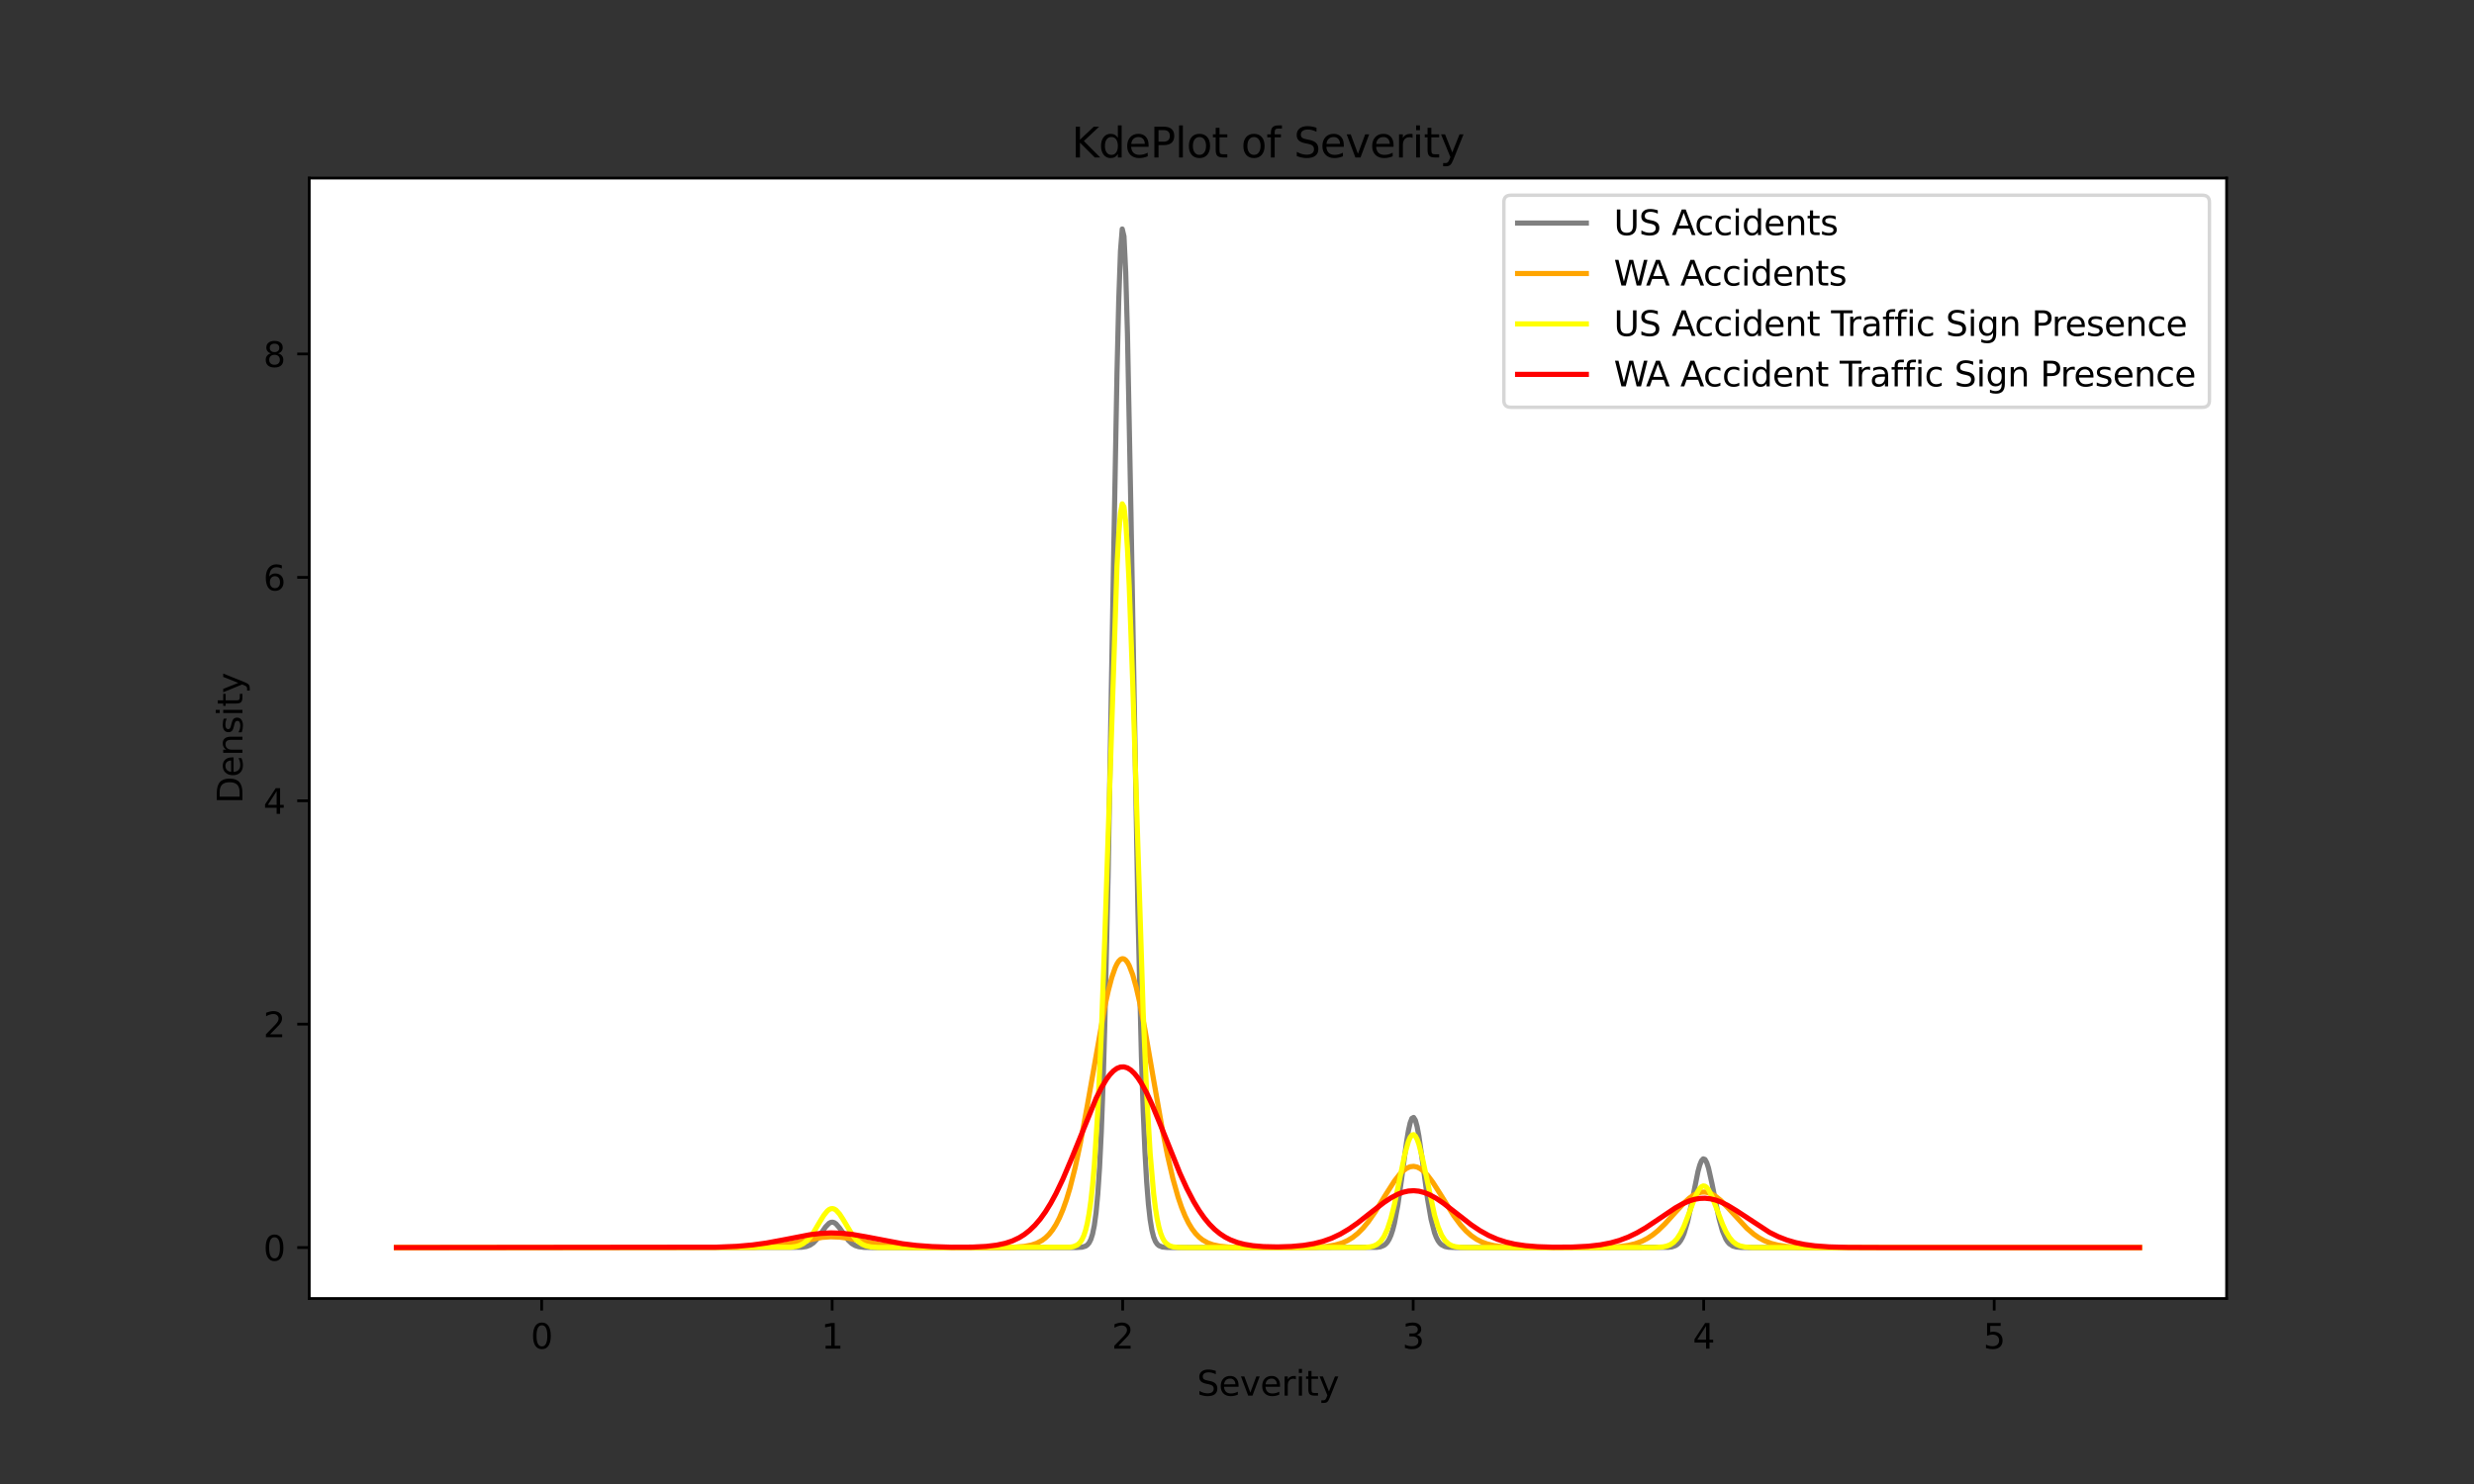 <?xml version="1.0" encoding="utf-8" standalone="no"?>
<!DOCTYPE svg PUBLIC "-//W3C//DTD SVG 1.1//EN"
  "http://www.w3.org/Graphics/SVG/1.1/DTD/svg11.dtd">
<svg height="432pt" version="1.1" viewBox="0 0 720 432" width="720pt" xmlns="http://www.w3.org/2000/svg" xmlns:xlink="http://www.w3.org/1999/xlink">
 <rect x="0" y="0" width="720" height="432" fill="#333333" stroke="none"/>
 <defs>
  <style type="text/css">*{stroke-linecap:butt;stroke-linejoin:round;}</style>
 </defs>
 <g id="figure_1">
  <g id="patch_1">
   <path d="M 0 432 
L 720 432 
L 720 0 
L 0 0 
z
" style="fill:none;"/>
  </g>
  <g id="axes_1">
   <g id="patch_2">
    <path d="M 90 378 
L 648 378 
L 648 51.84 
L 90 51.84 
z
" style="fill:#ffffff;"/>
   </g>
   <g id="matplotlib.axis_1">
    <g id="xtick_1">
     <g id="line2d_1">
      <defs>
       <path d="M 0 0 
L 0 3.5 
" id="m7093d4a493" style="stroke:#000000;stroke-width:0.8;"/>
      </defs>
      <g>
       <use style="stroke:#000000;stroke-width:0.8;" x="157.636" xlink:href="#m7093d4a493" y="378"/>
      </g>
     </g>
     <g id="text_1">
      <!-- 0 -->
      <g transform="translate(154.455 392.598)scale(0.1 -0.1)">
       <defs>
        <path d="M 2034 4250 
Q 1547 4250 1301 3770 
Q 1056 3291 1056 2328 
Q 1056 1369 1301 889 
Q 1547 409 2034 409 
Q 2525 409 2770 889 
Q 3016 1369 3016 2328 
Q 3016 3291 2770 3770 
Q 2525 4250 2034 4250 
z
M 2034 4750 
Q 2819 4750 3233 4129 
Q 3647 3509 3647 2328 
Q 3647 1150 3233 529 
Q 2819 -91 2034 -91 
Q 1250 -91 836 529 
Q 422 1150 422 2328 
Q 422 3509 836 4129 
Q 1250 4750 2034 4750 
z
" id="DejaVuSans-30" transform="scale(0.016)"/>
       </defs>
       <use xlink:href="#DejaVuSans-30"/>
      </g>
     </g>
    </g>
    <g id="xtick_2">
     <g id="line2d_2">
      <g>
       <use style="stroke:#000000;stroke-width:0.8;" x="242.182" xlink:href="#m7093d4a493" y="378"/>
      </g>
     </g>
     <g id="text_2">
      <!-- 1 -->
      <g transform="translate(239.001 392.598)scale(0.1 -0.1)">
       <defs>
        <path d="M 794 531 
L 1825 531 
L 1825 4091 
L 703 3866 
L 703 4441 
L 1819 4666 
L 2450 4666 
L 2450 531 
L 3481 531 
L 3481 0 
L 794 0 
L 794 531 
z
" id="DejaVuSans-31" transform="scale(0.016)"/>
       </defs>
       <use xlink:href="#DejaVuSans-31"/>
      </g>
     </g>
    </g>
    <g id="xtick_3">
     <g id="line2d_3">
      <g>
       <use style="stroke:#000000;stroke-width:0.8;" x="326.727" xlink:href="#m7093d4a493" y="378"/>
      </g>
     </g>
     <g id="text_3">
      <!-- 2 -->
      <g transform="translate(323.546 392.598)scale(0.1 -0.1)">
       <defs>
        <path d="M 1228 531 
L 3431 531 
L 3431 0 
L 469 0 
L 469 531 
Q 828 903 1448 1529 
Q 2069 2156 2228 2338 
Q 2531 2678 2651 2914 
Q 2772 3150 2772 3378 
Q 2772 3750 2511 3984 
Q 2250 4219 1831 4219 
Q 1534 4219 1204 4116 
Q 875 4013 500 3803 
L 500 4441 
Q 881 4594 1212 4672 
Q 1544 4750 1819 4750 
Q 2544 4750 2975 4387 
Q 3406 4025 3406 3419 
Q 3406 3131 3298 2873 
Q 3191 2616 2906 2266 
Q 2828 2175 2409 1742 
Q 1991 1309 1228 531 
z
" id="DejaVuSans-32" transform="scale(0.016)"/>
       </defs>
       <use xlink:href="#DejaVuSans-32"/>
      </g>
     </g>
    </g>
    <g id="xtick_4">
     <g id="line2d_4">
      <g>
       <use style="stroke:#000000;stroke-width:0.8;" x="411.273" xlink:href="#m7093d4a493" y="378"/>
      </g>
     </g>
     <g id="text_4">
      <!-- 3 -->
      <g transform="translate(408.091 392.598)scale(0.1 -0.1)">
       <defs>
        <path d="M 2597 2516 
Q 3050 2419 3304 2112 
Q 3559 1806 3559 1356 
Q 3559 666 3084 287 
Q 2609 -91 1734 -91 
Q 1441 -91 1130 -33 
Q 819 25 488 141 
L 488 750 
Q 750 597 1062 519 
Q 1375 441 1716 441 
Q 2309 441 2620 675 
Q 2931 909 2931 1356 
Q 2931 1769 2642 2001 
Q 2353 2234 1838 2234 
L 1294 2234 
L 1294 2753 
L 1863 2753 
Q 2328 2753 2575 2939 
Q 2822 3125 2822 3475 
Q 2822 3834 2567 4026 
Q 2313 4219 1838 4219 
Q 1578 4219 1281 4162 
Q 984 4106 628 3988 
L 628 4550 
Q 988 4650 1302 4700 
Q 1616 4750 1894 4750 
Q 2613 4750 3031 4423 
Q 3450 4097 3450 3541 
Q 3450 3153 3228 2886 
Q 3006 2619 2597 2516 
z
" id="DejaVuSans-33" transform="scale(0.016)"/>
       </defs>
       <use xlink:href="#DejaVuSans-33"/>
      </g>
     </g>
    </g>
    <g id="xtick_5">
     <g id="line2d_5">
      <g>
       <use style="stroke:#000000;stroke-width:0.8;" x="495.818" xlink:href="#m7093d4a493" y="378"/>
      </g>
     </g>
     <g id="text_5">
      <!-- 4 -->
      <g transform="translate(492.637 392.598)scale(0.1 -0.1)">
       <defs>
        <path d="M 2419 4116 
L 825 1625 
L 2419 1625 
L 2419 4116 
z
M 2253 4666 
L 3047 4666 
L 3047 1625 
L 3713 1625 
L 3713 1100 
L 3047 1100 
L 3047 0 
L 2419 0 
L 2419 1100 
L 313 1100 
L 313 1709 
L 2253 4666 
z
" id="DejaVuSans-34" transform="scale(0.016)"/>
       </defs>
       <use xlink:href="#DejaVuSans-34"/>
      </g>
     </g>
    </g>
    <g id="xtick_6">
     <g id="line2d_6">
      <g>
       <use style="stroke:#000000;stroke-width:0.8;" x="580.364" xlink:href="#m7093d4a493" y="378"/>
      </g>
     </g>
     <g id="text_6">
      <!-- 5 -->
      <g transform="translate(577.182 392.598)scale(0.1 -0.1)">
       <defs>
        <path d="M 691 4666 
L 3169 4666 
L 3169 4134 
L 1269 4134 
L 1269 2991 
Q 1406 3038 1543 3061 
Q 1681 3084 1819 3084 
Q 2600 3084 3056 2656 
Q 3513 2228 3513 1497 
Q 3513 744 3044 326 
Q 2575 -91 1722 -91 
Q 1428 -91 1123 -41 
Q 819 9 494 109 
L 494 744 
Q 775 591 1075 516 
Q 1375 441 1709 441 
Q 2250 441 2565 725 
Q 2881 1009 2881 1497 
Q 2881 1984 2565 2268 
Q 2250 2553 1709 2553 
Q 1456 2553 1204 2497 
Q 953 2441 691 2322 
L 691 4666 
z
" id="DejaVuSans-35" transform="scale(0.016)"/>
       </defs>
       <use xlink:href="#DejaVuSans-35"/>
      </g>
     </g>
    </g>
    <g id="text_7">
     <!-- Severity -->
     <g transform="translate(348.349 406.277)scale(0.1 -0.1)">
      <defs>
       <path d="M 3425 4513 
L 3425 3897 
Q 3066 4069 2747 4153 
Q 2428 4238 2131 4238 
Q 1616 4238 1336 4038 
Q 1056 3838 1056 3469 
Q 1056 3159 1242 3001 
Q 1428 2844 1947 2747 
L 2328 2669 
Q 3034 2534 3370 2195 
Q 3706 1856 3706 1288 
Q 3706 609 3251 259 
Q 2797 -91 1919 -91 
Q 1588 -91 1214 -16 
Q 841 59 441 206 
L 441 856 
Q 825 641 1194 531 
Q 1563 422 1919 422 
Q 2459 422 2753 634 
Q 3047 847 3047 1241 
Q 3047 1584 2836 1778 
Q 2625 1972 2144 2069 
L 1759 2144 
Q 1053 2284 737 2584 
Q 422 2884 422 3419 
Q 422 4038 858 4394 
Q 1294 4750 2059 4750 
Q 2388 4750 2728 4690 
Q 3069 4631 3425 4513 
z
" id="DejaVuSans-53" transform="scale(0.016)"/>
       <path d="M 3597 1894 
L 3597 1613 
L 953 1613 
Q 991 1019 1311 708 
Q 1631 397 2203 397 
Q 2534 397 2845 478 
Q 3156 559 3463 722 
L 3463 178 
Q 3153 47 2828 -22 
Q 2503 -91 2169 -91 
Q 1331 -91 842 396 
Q 353 884 353 1716 
Q 353 2575 817 3079 
Q 1281 3584 2069 3584 
Q 2775 3584 3186 3129 
Q 3597 2675 3597 1894 
z
M 3022 2063 
Q 3016 2534 2758 2815 
Q 2500 3097 2075 3097 
Q 1594 3097 1305 2825 
Q 1016 2553 972 2059 
L 3022 2063 
z
" id="DejaVuSans-65" transform="scale(0.016)"/>
       <path d="M 191 3500 
L 800 3500 
L 1894 563 
L 2988 3500 
L 3597 3500 
L 2284 0 
L 1503 0 
L 191 3500 
z
" id="DejaVuSans-76" transform="scale(0.016)"/>
       <path d="M 2631 2963 
Q 2534 3019 2420 3045 
Q 2306 3072 2169 3072 
Q 1681 3072 1420 2755 
Q 1159 2438 1159 1844 
L 1159 0 
L 581 0 
L 581 3500 
L 1159 3500 
L 1159 2956 
Q 1341 3275 1631 3429 
Q 1922 3584 2338 3584 
Q 2397 3584 2469 3576 
Q 2541 3569 2628 3553 
L 2631 2963 
z
" id="DejaVuSans-72" transform="scale(0.016)"/>
       <path d="M 603 3500 
L 1178 3500 
L 1178 0 
L 603 0 
L 603 3500 
z
M 603 4863 
L 1178 4863 
L 1178 4134 
L 603 4134 
L 603 4863 
z
" id="DejaVuSans-69" transform="scale(0.016)"/>
       <path d="M 1172 4494 
L 1172 3500 
L 2356 3500 
L 2356 3053 
L 1172 3053 
L 1172 1153 
Q 1172 725 1289 603 
Q 1406 481 1766 481 
L 2356 481 
L 2356 0 
L 1766 0 
Q 1100 0 847 248 
Q 594 497 594 1153 
L 594 3053 
L 172 3053 
L 172 3500 
L 594 3500 
L 594 4494 
L 1172 4494 
z
" id="DejaVuSans-74" transform="scale(0.016)"/>
       <path d="M 2059 -325 
Q 1816 -950 1584 -1140 
Q 1353 -1331 966 -1331 
L 506 -1331 
L 506 -850 
L 844 -850 
Q 1081 -850 1212 -737 
Q 1344 -625 1503 -206 
L 1606 56 
L 191 3500 
L 800 3500 
L 1894 763 
L 2988 3500 
L 3597 3500 
L 2059 -325 
z
" id="DejaVuSans-79" transform="scale(0.016)"/>
      </defs>
      <use xlink:href="#DejaVuSans-53"/>
      <use x="63.477" xlink:href="#DejaVuSans-65"/>
      <use x="125" xlink:href="#DejaVuSans-76"/>
      <use x="184.18" xlink:href="#DejaVuSans-65"/>
      <use x="245.703" xlink:href="#DejaVuSans-72"/>
      <use x="286.816" xlink:href="#DejaVuSans-69"/>
      <use x="314.6" xlink:href="#DejaVuSans-74"/>
      <use x="353.809" xlink:href="#DejaVuSans-79"/>
     </g>
    </g>
   </g>
   <g id="matplotlib.axis_2">
    <g id="ytick_1">
     <g id="line2d_7">
      <defs>
       <path d="M 0 0 
L -3.5 0 
" id="mf88669c9b5" style="stroke:#000000;stroke-width:0.8;"/>
      </defs>
      <g>
       <use style="stroke:#000000;stroke-width:0.8;" x="90" xlink:href="#mf88669c9b5" y="363.175"/>
      </g>
     </g>
     <g id="text_8">
      <!-- 0 -->
      <g transform="translate(76.638 366.974)scale(0.1 -0.1)">
       <use xlink:href="#DejaVuSans-30"/>
      </g>
     </g>
    </g>
    <g id="ytick_2">
     <g id="line2d_8">
      <g>
       <use style="stroke:#000000;stroke-width:0.8;" x="90" xlink:href="#mf88669c9b5" y="298.141"/>
      </g>
     </g>
     <g id="text_9">
      <!-- 2 -->
      <g transform="translate(76.638 301.94)scale(0.1 -0.1)">
       <use xlink:href="#DejaVuSans-32"/>
      </g>
     </g>
    </g>
    <g id="ytick_3">
     <g id="line2d_9">
      <g>
       <use style="stroke:#000000;stroke-width:0.8;" x="90" xlink:href="#mf88669c9b5" y="233.106"/>
      </g>
     </g>
     <g id="text_10">
      <!-- 4 -->
      <g transform="translate(76.638 236.906)scale(0.1 -0.1)">
       <use xlink:href="#DejaVuSans-34"/>
      </g>
     </g>
    </g>
    <g id="ytick_4">
     <g id="line2d_10">
      <g>
       <use style="stroke:#000000;stroke-width:0.8;" x="90" xlink:href="#mf88669c9b5" y="168.072"/>
      </g>
     </g>
     <g id="text_11">
      <!-- 6 -->
      <g transform="translate(76.638 171.872)scale(0.1 -0.1)">
       <defs>
        <path d="M 2113 2584 
Q 1688 2584 1439 2293 
Q 1191 2003 1191 1497 
Q 1191 994 1439 701 
Q 1688 409 2113 409 
Q 2538 409 2786 701 
Q 3034 994 3034 1497 
Q 3034 2003 2786 2293 
Q 2538 2584 2113 2584 
z
M 3366 4563 
L 3366 3988 
Q 3128 4100 2886 4159 
Q 2644 4219 2406 4219 
Q 1781 4219 1451 3797 
Q 1122 3375 1075 2522 
Q 1259 2794 1537 2939 
Q 1816 3084 2150 3084 
Q 2853 3084 3261 2657 
Q 3669 2231 3669 1497 
Q 3669 778 3244 343 
Q 2819 -91 2113 -91 
Q 1303 -91 875 529 
Q 447 1150 447 2328 
Q 447 3434 972 4092 
Q 1497 4750 2381 4750 
Q 2619 4750 2861 4703 
Q 3103 4656 3366 4563 
z
" id="DejaVuSans-36" transform="scale(0.016)"/>
       </defs>
       <use xlink:href="#DejaVuSans-36"/>
      </g>
     </g>
    </g>
    <g id="ytick_5">
     <g id="line2d_11">
      <g>
       <use style="stroke:#000000;stroke-width:0.8;" x="90" xlink:href="#mf88669c9b5" y="103.038"/>
      </g>
     </g>
     <g id="text_12">
      <!-- 8 -->
      <g transform="translate(76.638 106.838)scale(0.1 -0.1)">
       <defs>
        <path d="M 2034 2216 
Q 1584 2216 1326 1975 
Q 1069 1734 1069 1313 
Q 1069 891 1326 650 
Q 1584 409 2034 409 
Q 2484 409 2743 651 
Q 3003 894 3003 1313 
Q 3003 1734 2745 1975 
Q 2488 2216 2034 2216 
z
M 1403 2484 
Q 997 2584 770 2862 
Q 544 3141 544 3541 
Q 544 4100 942 4425 
Q 1341 4750 2034 4750 
Q 2731 4750 3128 4425 
Q 3525 4100 3525 3541 
Q 3525 3141 3298 2862 
Q 3072 2584 2669 2484 
Q 3125 2378 3379 2068 
Q 3634 1759 3634 1313 
Q 3634 634 3220 271 
Q 2806 -91 2034 -91 
Q 1263 -91 848 271 
Q 434 634 434 1313 
Q 434 1759 690 2068 
Q 947 2378 1403 2484 
z
M 1172 3481 
Q 1172 3119 1398 2916 
Q 1625 2713 2034 2713 
Q 2441 2713 2670 2916 
Q 2900 3119 2900 3481 
Q 2900 3844 2670 4047 
Q 2441 4250 2034 4250 
Q 1625 4250 1398 4047 
Q 1172 3844 1172 3481 
z
" id="DejaVuSans-38" transform="scale(0.016)"/>
       </defs>
       <use xlink:href="#DejaVuSans-38"/>
      </g>
     </g>
    </g>
    <g id="text_13">
     <!-- Density -->
     <g transform="translate(70.558 233.929)rotate(-90)scale(0.1 -0.1)">
      <defs>
       <path d="M 1259 4147 
L 1259 519 
L 2022 519 
Q 2988 519 3436 956 
Q 3884 1394 3884 2338 
Q 3884 3275 3436 3711 
Q 2988 4147 2022 4147 
L 1259 4147 
z
M 628 4666 
L 1925 4666 
Q 3281 4666 3915 4102 
Q 4550 3538 4550 2338 
Q 4550 1131 3912 565 
Q 3275 0 1925 0 
L 628 0 
L 628 4666 
z
" id="DejaVuSans-44" transform="scale(0.016)"/>
       <path d="M 3513 2113 
L 3513 0 
L 2938 0 
L 2938 2094 
Q 2938 2591 2744 2837 
Q 2550 3084 2163 3084 
Q 1697 3084 1428 2787 
Q 1159 2491 1159 1978 
L 1159 0 
L 581 0 
L 581 3500 
L 1159 3500 
L 1159 2956 
Q 1366 3272 1645 3428 
Q 1925 3584 2291 3584 
Q 2894 3584 3203 3211 
Q 3513 2838 3513 2113 
z
" id="DejaVuSans-6e" transform="scale(0.016)"/>
       <path d="M 2834 3397 
L 2834 2853 
Q 2591 2978 2328 3040 
Q 2066 3103 1784 3103 
Q 1356 3103 1142 2972 
Q 928 2841 928 2578 
Q 928 2378 1081 2264 
Q 1234 2150 1697 2047 
L 1894 2003 
Q 2506 1872 2764 1633 
Q 3022 1394 3022 966 
Q 3022 478 2636 193 
Q 2250 -91 1575 -91 
Q 1294 -91 989 -36 
Q 684 19 347 128 
L 347 722 
Q 666 556 975 473 
Q 1284 391 1588 391 
Q 1994 391 2212 530 
Q 2431 669 2431 922 
Q 2431 1156 2273 1281 
Q 2116 1406 1581 1522 
L 1381 1569 
Q 847 1681 609 1914 
Q 372 2147 372 2553 
Q 372 3047 722 3315 
Q 1072 3584 1716 3584 
Q 2034 3584 2315 3537 
Q 2597 3491 2834 3397 
z
" id="DejaVuSans-73" transform="scale(0.016)"/>
      </defs>
      <use xlink:href="#DejaVuSans-44"/>
      <use x="77.002" xlink:href="#DejaVuSans-65"/>
      <use x="138.525" xlink:href="#DejaVuSans-6e"/>
      <use x="201.904" xlink:href="#DejaVuSans-73"/>
      <use x="254.004" xlink:href="#DejaVuSans-69"/>
      <use x="281.787" xlink:href="#DejaVuSans-74"/>
      <use x="320.996" xlink:href="#DejaVuSans-79"/>
     </g>
    </g>
   </g>
   <g id="line2d_12">
    <path clip-path="url(#p08063dd03c)" d="M 115.364 363.175 
L 233.169 363.098 
L 234.692 362.86 
L 235.708 362.475 
L 236.723 361.791 
L 237.739 360.738 
L 239.262 358.594 
L 240.278 357.14 
L 241.293 356.096 
L 241.801 355.835 
L 242.309 355.781 
L 242.817 355.94 
L 243.324 356.298 
L 244.34 357.48 
L 246.879 361.036 
L 247.894 361.995 
L 248.91 362.595 
L 249.925 362.921 
L 251.449 363.116 
L 254.495 363.173 
L 313.398 363.161 
L 314.921 363.058 
L 315.937 362.751 
L 316.445 362.401 
L 316.952 361.802 
L 317.46 360.81 
L 317.968 359.217 
L 318.476 356.74 
L 318.984 353.013 
L 319.491 347.584 
L 319.999 339.939 
L 320.507 329.536 
L 321.015 315.868 
L 321.523 298.55 
L 322.538 252.628 
L 324.061 164.221 
L 325.077 108.565 
L 325.585 87.415 
L 326.093 73.049 
L 326.6 66.665 
L 327.108 68.809 
L 327.616 79.295 
L 328.124 97.238 
L 329.139 149.251 
L 331.17 265.454 
L 332.186 307.682 
L 332.694 323.138 
L 333.201 335.116 
L 333.709 344.072 
L 334.217 350.542 
L 334.725 355.059 
L 335.233 358.11 
L 335.74 360.105 
L 336.248 361.367 
L 336.756 362.141 
L 337.264 362.6 
L 338.279 363.012 
L 339.803 363.155 
L 345.896 363.175 
L 400.736 363.101 
L 401.752 362.944 
L 402.767 362.528 
L 403.275 362.138 
L 403.783 361.561 
L 404.291 360.734 
L 404.799 359.59 
L 405.306 358.06 
L 405.814 356.086 
L 406.83 350.692 
L 407.845 343.602 
L 409.369 332.262 
L 409.876 329.204 
L 410.384 326.913 
L 410.892 325.573 
L 411.4 325.299 
L 411.907 326.115 
L 412.415 327.95 
L 412.923 330.651 
L 413.939 337.761 
L 415.462 349.054 
L 416.477 354.92 
L 417.493 358.878 
L 418.001 360.206 
L 418.509 361.183 
L 419.016 361.876 
L 419.524 362.353 
L 420.54 362.873 
L 421.555 363.076 
L 423.586 363.167 
L 438.82 363.175 
L 485.536 363.107 
L 486.551 362.969 
L 487.567 362.614 
L 488.075 362.289 
L 488.582 361.817 
L 489.09 361.151 
L 489.598 360.245 
L 490.106 359.054 
L 491.121 355.705 
L 492.137 351.117 
L 494.168 340.998 
L 494.676 339.156 
L 495.183 337.904 
L 495.691 337.348 
L 496.199 337.535 
L 496.707 338.448 
L 497.215 340.011 
L 498.23 344.542 
L 500.261 354.663 
L 501.277 358.341 
L 502.292 360.731 
L 502.8 361.511 
L 503.308 362.074 
L 504.324 362.733 
L 505.339 363.017 
L 506.862 363.148 
L 511.94 363.175 
L 622.636 363.175 
L 622.636 363.175 
" style="fill:none;stroke:#808080;stroke-linecap:square;stroke-width:1.5;"/>
   </g>
   <g id="line2d_13">
    <path clip-path="url(#p08063dd03c)" d="M 115.364 363.175 
L 219.459 363.076 
L 224.029 362.831 
L 227.583 362.423 
L 231.138 361.789 
L 239.262 360.206 
L 241.801 360.035 
L 244.34 360.128 
L 246.879 360.464 
L 250.433 361.185 
L 256.019 362.305 
L 259.573 362.762 
L 263.636 363.032 
L 269.221 363.151 
L 285.978 363.173 
L 295.118 363.072 
L 298.165 362.823 
L 300.196 362.429 
L 301.719 361.911 
L 303.242 361.1 
L 304.258 360.337 
L 305.274 359.347 
L 306.289 358.081 
L 307.305 356.491 
L 308.32 354.525 
L 309.336 352.133 
L 310.351 349.275 
L 311.367 345.918 
L 312.89 339.913 
L 314.414 332.781 
L 316.445 321.813 
L 321.523 293.048 
L 322.538 288.41 
L 323.554 284.561 
L 324.569 281.651 
L 325.077 280.586 
L 325.585 279.796 
L 326.093 279.289 
L 326.6 279.071 
L 327.108 279.144 
L 327.616 279.507 
L 328.124 280.156 
L 328.631 281.085 
L 329.647 283.741 
L 330.663 287.368 
L 331.678 291.824 
L 333.201 299.692 
L 335.74 314.42 
L 338.279 328.836 
L 339.803 336.481 
L 341.326 343.061 
L 342.849 348.484 
L 343.865 351.464 
L 344.88 353.968 
L 345.896 356.037 
L 346.912 357.716 
L 347.927 359.058 
L 348.943 360.113 
L 349.958 360.929 
L 351.482 361.8 
L 353.005 362.359 
L 355.036 362.787 
L 357.575 363.033 
L 361.637 363.151 
L 374.839 363.171 
L 382.964 363.066 
L 386.011 362.849 
L 388.55 362.436 
L 390.581 361.84 
L 392.104 361.168 
L 393.627 360.25 
L 395.151 359.044 
L 396.674 357.519 
L 398.197 355.669 
L 400.229 352.747 
L 403.275 347.781 
L 405.814 343.813 
L 407.337 341.86 
L 408.353 340.841 
L 409.369 340.094 
L 410.384 339.65 
L 411.4 339.528 
L 412.415 339.731 
L 413.431 340.253 
L 414.446 341.071 
L 415.462 342.153 
L 416.985 344.178 
L 419.016 347.362 
L 423.079 353.897 
L 425.11 356.634 
L 426.633 358.323 
L 428.156 359.685 
L 429.68 360.742 
L 431.203 361.531 
L 432.726 362.098 
L 434.758 362.591 
L 437.296 362.924 
L 440.851 363.108 
L 447.96 363.172 
L 467.763 363.092 
L 471.318 362.887 
L 473.857 362.54 
L 475.888 362.05 
L 477.919 361.291 
L 479.442 360.501 
L 480.966 359.495 
L 482.489 358.266 
L 484.52 356.307 
L 487.567 352.931 
L 490.106 350.178 
L 491.629 348.793 
L 493.152 347.748 
L 494.168 347.288 
L 495.183 347.038 
L 496.199 347.01 
L 497.215 347.205 
L 498.23 347.614 
L 499.246 348.222 
L 500.769 349.45 
L 502.8 351.511 
L 508.386 357.571 
L 510.417 359.305 
L 511.94 360.349 
L 513.464 361.174 
L 515.495 361.972 
L 517.526 362.49 
L 520.065 362.862 
L 523.111 363.066 
L 528.697 363.163 
L 555.609 363.175 
L 622.636 363.175 
L 622.636 363.175 
" style="fill:none;stroke:#ffa500;stroke-linecap:square;stroke-width:1.5;"/>
   </g>
   <g id="line2d_14">
    <path clip-path="url(#p08063dd03c)" d="M 115.364 363.175 
L 230.122 363.071 
L 231.645 362.86 
L 232.661 362.568 
L 233.676 362.078 
L 234.692 361.321 
L 235.708 360.243 
L 236.723 358.838 
L 238.754 355.404 
L 239.77 353.763 
L 240.785 352.51 
L 241.293 352.102 
L 241.801 351.869 
L 242.309 351.822 
L 242.817 351.963 
L 243.324 352.285 
L 244.34 353.403 
L 245.355 354.971 
L 247.894 359.218 
L 248.91 360.544 
L 249.925 361.538 
L 250.941 362.223 
L 251.957 362.656 
L 253.48 362.991 
L 255.511 363.138 
L 261.097 363.174 
L 311.367 363.069 
L 312.382 362.894 
L 313.398 362.479 
L 313.906 362.106 
L 314.414 361.561 
L 314.921 360.777 
L 315.429 359.672 
L 315.937 358.142 
L 316.445 356.064 
L 316.952 353.293 
L 317.46 349.668 
L 317.968 345.02 
L 318.476 339.175 
L 319.491 323.279 
L 320.507 301.13 
L 321.523 272.907 
L 325.077 164.806 
L 325.585 155.505 
L 326.093 149.36 
L 326.6 146.671 
L 327.108 147.571 
L 327.616 152.015 
L 328.124 159.785 
L 328.631 170.507 
L 329.647 198.716 
L 332.694 294.606 
L 333.709 318.343 
L 334.725 335.753 
L 335.74 347.483 
L 336.248 351.598 
L 336.756 354.775 
L 337.264 357.18 
L 337.771 358.968 
L 338.279 360.271 
L 338.787 361.204 
L 339.295 361.859 
L 340.31 362.617 
L 341.326 362.953 
L 342.849 363.126 
L 346.404 363.174 
L 397.182 363.121 
L 398.705 362.975 
L 399.721 362.734 
L 400.736 362.264 
L 401.752 361.417 
L 402.767 359.999 
L 403.783 357.807 
L 404.799 354.686 
L 405.814 350.618 
L 407.337 343.235 
L 408.861 335.923 
L 409.876 332.295 
L 410.384 331.115 
L 410.892 330.44 
L 411.4 330.304 
L 411.907 330.712 
L 412.415 331.645 
L 412.923 333.057 
L 413.939 337.035 
L 417.493 353.755 
L 418.509 357.117 
L 419.524 359.531 
L 420.54 361.124 
L 421.555 362.095 
L 422.571 362.643 
L 423.586 362.93 
L 425.11 363.107 
L 428.664 363.173 
L 481.473 363.151 
L 484.012 362.976 
L 485.028 362.757 
L 486.043 362.356 
L 487.059 361.67 
L 488.075 360.589 
L 489.09 359.017 
L 490.106 356.92 
L 491.629 352.992 
L 493.152 348.905 
L 494.168 346.734 
L 494.676 345.963 
L 495.183 345.454 
L 495.691 345.231 
L 496.199 345.306 
L 496.707 345.674 
L 497.215 346.318 
L 498.23 348.298 
L 499.753 352.29 
L 501.277 356.32 
L 502.292 358.541 
L 503.308 360.244 
L 504.324 361.441 
L 505.339 362.215 
L 506.355 362.678 
L 507.878 363.011 
L 509.909 363.145 
L 516.002 363.175 
L 622.636 363.175 
L 622.636 363.175 
" style="fill:none;stroke:#ffff00;stroke-linecap:square;stroke-width:1.5;"/>
   </g>
   <g id="line2d_15">
    <path clip-path="url(#p08063dd03c)" d="M 115.364 363.175 
L 208.287 363.067 
L 214.381 362.816 
L 218.951 362.417 
L 223.013 361.858 
L 228.091 360.912 
L 235.708 359.436 
L 238.754 359.056 
L 241.801 358.9 
L 244.848 358.995 
L 247.894 359.323 
L 251.957 360.027 
L 262.62 362.054 
L 266.682 362.55 
L 271.252 362.887 
L 276.838 363.066 
L 282.931 363.041 
L 286.993 362.835 
L 290.04 362.469 
L 292.579 361.922 
L 294.61 361.248 
L 296.641 360.286 
L 298.165 359.328 
L 299.688 358.127 
L 301.211 356.65 
L 302.735 354.865 
L 304.258 352.748 
L 305.781 350.285 
L 307.305 347.476 
L 309.336 343.222 
L 311.875 337.233 
L 318.984 319.755 
L 320.507 316.69 
L 322.03 314.144 
L 323.046 312.788 
L 324.061 311.735 
L 325.077 311.007 
L 326.093 310.618 
L 327.108 310.574 
L 328.124 310.878 
L 329.139 311.522 
L 330.155 312.495 
L 331.17 313.777 
L 332.186 315.345 
L 333.709 318.165 
L 335.233 321.444 
L 337.771 327.584 
L 343.357 341.494 
L 345.388 345.946 
L 347.419 349.841 
L 348.943 352.362 
L 350.466 354.536 
L 351.989 356.375 
L 353.513 357.901 
L 355.036 359.145 
L 356.559 360.14 
L 358.083 360.923 
L 360.114 361.695 
L 362.145 362.225 
L 364.684 362.64 
L 367.731 362.897 
L 371.793 362.985 
L 375.855 362.855 
L 379.409 362.529 
L 382.456 362.017 
L 384.995 361.365 
L 387.534 360.456 
L 390.073 359.256 
L 392.612 357.754 
L 395.151 355.979 
L 399.213 352.788 
L 402.767 350.044 
L 404.799 348.699 
L 406.83 347.632 
L 408.353 347.063 
L 409.876 346.72 
L 411.4 346.617 
L 412.923 346.76 
L 414.446 347.143 
L 415.97 347.747 
L 418.001 348.853 
L 420.032 350.228 
L 423.079 352.584 
L 428.156 356.536 
L 430.695 358.235 
L 433.234 359.648 
L 435.773 360.758 
L 438.312 361.586 
L 440.851 362.172 
L 443.898 362.627 
L 447.452 362.918 
L 452.022 363.063 
L 457.608 363.024 
L 462.178 362.789 
L 465.732 362.385 
L 468.779 361.796 
L 471.318 361.078 
L 473.857 360.114 
L 476.396 358.888 
L 478.934 357.413 
L 482.489 355.045 
L 487.567 351.623 
L 489.598 350.481 
L 491.629 349.591 
L 493.152 349.128 
L 494.676 348.864 
L 496.199 348.811 
L 497.722 348.97 
L 499.246 349.335 
L 500.769 349.89 
L 502.8 350.884 
L 505.339 352.429 
L 514.987 358.751 
L 517.526 360.003 
L 520.065 360.993 
L 522.604 361.735 
L 525.143 362.263 
L 528.189 362.675 
L 532.251 362.971 
L 537.837 363.125 
L 550.024 363.173 
L 622.636 363.175 
L 622.636 363.175 
" style="fill:none;stroke:#ff0000;stroke-linecap:square;stroke-width:1.5;"/>
   </g>
   <g id="patch_3">
    <path d="M 90 378 
L 90 51.84 
" style="fill:none;stroke:#000000;stroke-linecap:square;stroke-linejoin:miter;stroke-width:0.8;"/>
   </g>
   <g id="patch_4">
    <path d="M 648 378 
L 648 51.84 
" style="fill:none;stroke:#000000;stroke-linecap:square;stroke-linejoin:miter;stroke-width:0.8;"/>
   </g>
   <g id="patch_5">
    <path d="M 90 378 
L 648 378 
" style="fill:none;stroke:#000000;stroke-linecap:square;stroke-linejoin:miter;stroke-width:0.8;"/>
   </g>
   <g id="patch_6">
    <path d="M 90 51.84 
L 648 51.84 
" style="fill:none;stroke:#000000;stroke-linecap:square;stroke-linejoin:miter;stroke-width:0.8;"/>
   </g>
   <g id="text_14">
    <!-- KdePlot of Severity -->
    <g transform="translate(311.878 45.84)scale(0.12 -0.12)">
     <defs>
      <path d="M 628 4666 
L 1259 4666 
L 1259 2694 
L 3353 4666 
L 4166 4666 
L 1850 2491 
L 4331 0 
L 3500 0 
L 1259 2247 
L 1259 0 
L 628 0 
L 628 4666 
z
" id="DejaVuSans-4b" transform="scale(0.016)"/>
      <path d="M 2906 2969 
L 2906 4863 
L 3481 4863 
L 3481 0 
L 2906 0 
L 2906 525 
Q 2725 213 2448 61 
Q 2172 -91 1784 -91 
Q 1150 -91 751 415 
Q 353 922 353 1747 
Q 353 2572 751 3078 
Q 1150 3584 1784 3584 
Q 2172 3584 2448 3432 
Q 2725 3281 2906 2969 
z
M 947 1747 
Q 947 1113 1208 752 
Q 1469 391 1925 391 
Q 2381 391 2643 752 
Q 2906 1113 2906 1747 
Q 2906 2381 2643 2742 
Q 2381 3103 1925 3103 
Q 1469 3103 1208 2742 
Q 947 2381 947 1747 
z
" id="DejaVuSans-64" transform="scale(0.016)"/>
      <path d="M 1259 4147 
L 1259 2394 
L 2053 2394 
Q 2494 2394 2734 2622 
Q 2975 2850 2975 3272 
Q 2975 3691 2734 3919 
Q 2494 4147 2053 4147 
L 1259 4147 
z
M 628 4666 
L 2053 4666 
Q 2838 4666 3239 4311 
Q 3641 3956 3641 3272 
Q 3641 2581 3239 2228 
Q 2838 1875 2053 1875 
L 1259 1875 
L 1259 0 
L 628 0 
L 628 4666 
z
" id="DejaVuSans-50" transform="scale(0.016)"/>
      <path d="M 603 4863 
L 1178 4863 
L 1178 0 
L 603 0 
L 603 4863 
z
" id="DejaVuSans-6c" transform="scale(0.016)"/>
      <path d="M 1959 3097 
Q 1497 3097 1228 2736 
Q 959 2375 959 1747 
Q 959 1119 1226 758 
Q 1494 397 1959 397 
Q 2419 397 2687 759 
Q 2956 1122 2956 1747 
Q 2956 2369 2687 2733 
Q 2419 3097 1959 3097 
z
M 1959 3584 
Q 2709 3584 3137 3096 
Q 3566 2609 3566 1747 
Q 3566 888 3137 398 
Q 2709 -91 1959 -91 
Q 1206 -91 779 398 
Q 353 888 353 1747 
Q 353 2609 779 3096 
Q 1206 3584 1959 3584 
z
" id="DejaVuSans-6f" transform="scale(0.016)"/>
      <path id="DejaVuSans-20" transform="scale(0.016)"/>
      <path d="M 2375 4863 
L 2375 4384 
L 1825 4384 
Q 1516 4384 1395 4259 
Q 1275 4134 1275 3809 
L 1275 3500 
L 2222 3500 
L 2222 3053 
L 1275 3053 
L 1275 0 
L 697 0 
L 697 3053 
L 147 3053 
L 147 3500 
L 697 3500 
L 697 3744 
Q 697 4328 969 4595 
Q 1241 4863 1831 4863 
L 2375 4863 
z
" id="DejaVuSans-66" transform="scale(0.016)"/>
     </defs>
     <use xlink:href="#DejaVuSans-4b"/>
     <use x="65.576" xlink:href="#DejaVuSans-64"/>
     <use x="129.053" xlink:href="#DejaVuSans-65"/>
     <use x="190.576" xlink:href="#DejaVuSans-50"/>
     <use x="250.879" xlink:href="#DejaVuSans-6c"/>
     <use x="278.662" xlink:href="#DejaVuSans-6f"/>
     <use x="339.844" xlink:href="#DejaVuSans-74"/>
     <use x="379.053" xlink:href="#DejaVuSans-20"/>
     <use x="410.84" xlink:href="#DejaVuSans-6f"/>
     <use x="472.021" xlink:href="#DejaVuSans-66"/>
     <use x="507.227" xlink:href="#DejaVuSans-20"/>
     <use x="539.014" xlink:href="#DejaVuSans-53"/>
     <use x="602.49" xlink:href="#DejaVuSans-65"/>
     <use x="664.014" xlink:href="#DejaVuSans-76"/>
     <use x="723.193" xlink:href="#DejaVuSans-65"/>
     <use x="784.717" xlink:href="#DejaVuSans-72"/>
     <use x="825.83" xlink:href="#DejaVuSans-69"/>
     <use x="853.613" xlink:href="#DejaVuSans-74"/>
     <use x="892.822" xlink:href="#DejaVuSans-79"/>
    </g>
   </g>
   <g id="legend_1">
    <g id="patch_7">
     <path d="M 439.663 118.552 
L 641 118.552 
Q 643 118.552 643 116.552 
L 643 58.84 
Q 643 56.84 641 56.84 
L 439.663 56.84 
Q 437.663 56.84 437.663 58.84 
L 437.663 116.552 
Q 437.663 118.552 439.663 118.552 
z
" style="fill:#ffffff;opacity:0.8;stroke:#cccccc;stroke-linejoin:miter;"/>
    </g>
    <g id="line2d_16">
     <path d="M 441.663 64.938 
L 461.663 64.938 
" style="fill:none;stroke:#808080;stroke-linecap:square;stroke-width:1.5;"/>
    </g>
    <g id="line2d_17"/>
    <g id="text_15">
     <!-- US Accidents -->
     <g transform="translate(469.663 68.438)scale(0.1 -0.1)">
      <defs>
       <path d="M 556 4666 
L 1191 4666 
L 1191 1831 
Q 1191 1081 1462 751 
Q 1734 422 2344 422 
Q 2950 422 3222 751 
Q 3494 1081 3494 1831 
L 3494 4666 
L 4128 4666 
L 4128 1753 
Q 4128 841 3676 375 
Q 3225 -91 2344 -91 
Q 1459 -91 1007 375 
Q 556 841 556 1753 
L 556 4666 
z
" id="DejaVuSans-55" transform="scale(0.016)"/>
       <path d="M 2188 4044 
L 1331 1722 
L 3047 1722 
L 2188 4044 
z
M 1831 4666 
L 2547 4666 
L 4325 0 
L 3669 0 
L 3244 1197 
L 1141 1197 
L 716 0 
L 50 0 
L 1831 4666 
z
" id="DejaVuSans-41" transform="scale(0.016)"/>
       <path d="M 3122 3366 
L 3122 2828 
Q 2878 2963 2633 3030 
Q 2388 3097 2138 3097 
Q 1578 3097 1268 2742 
Q 959 2388 959 1747 
Q 959 1106 1268 751 
Q 1578 397 2138 397 
Q 2388 397 2633 464 
Q 2878 531 3122 666 
L 3122 134 
Q 2881 22 2623 -34 
Q 2366 -91 2075 -91 
Q 1284 -91 818 406 
Q 353 903 353 1747 
Q 353 2603 823 3093 
Q 1294 3584 2113 3584 
Q 2378 3584 2631 3529 
Q 2884 3475 3122 3366 
z
" id="DejaVuSans-63" transform="scale(0.016)"/>
      </defs>
      <use xlink:href="#DejaVuSans-55"/>
      <use x="73.193" xlink:href="#DejaVuSans-53"/>
      <use x="136.67" xlink:href="#DejaVuSans-20"/>
      <use x="168.457" xlink:href="#DejaVuSans-41"/>
      <use x="235.115" xlink:href="#DejaVuSans-63"/>
      <use x="290.096" xlink:href="#DejaVuSans-63"/>
      <use x="345.076" xlink:href="#DejaVuSans-69"/>
      <use x="372.859" xlink:href="#DejaVuSans-64"/>
      <use x="436.336" xlink:href="#DejaVuSans-65"/>
      <use x="497.859" xlink:href="#DejaVuSans-6e"/>
      <use x="561.238" xlink:href="#DejaVuSans-74"/>
      <use x="600.447" xlink:href="#DejaVuSans-73"/>
     </g>
    </g>
    <g id="line2d_18">
     <path d="M 441.663 79.617 
L 461.663 79.617 
" style="fill:none;stroke:#ffa500;stroke-linecap:square;stroke-width:1.5;"/>
    </g>
    <g id="line2d_19"/>
    <g id="text_16">
     <!-- WA Accidents -->
     <g transform="translate(469.663 83.117)scale(0.1 -0.1)">
      <defs>
       <path d="M 213 4666 
L 850 4666 
L 1831 722 
L 2809 4666 
L 3519 4666 
L 4500 722 
L 5478 4666 
L 6119 4666 
L 4947 0 
L 4153 0 
L 3169 4050 
L 2175 0 
L 1381 0 
L 213 4666 
z
" id="DejaVuSans-57" transform="scale(0.016)"/>
      </defs>
      <use xlink:href="#DejaVuSans-57"/>
      <use x="93.377" xlink:href="#DejaVuSans-41"/>
      <use x="161.785" xlink:href="#DejaVuSans-20"/>
      <use x="193.572" xlink:href="#DejaVuSans-41"/>
      <use x="260.23" xlink:href="#DejaVuSans-63"/>
      <use x="315.211" xlink:href="#DejaVuSans-63"/>
      <use x="370.191" xlink:href="#DejaVuSans-69"/>
      <use x="397.975" xlink:href="#DejaVuSans-64"/>
      <use x="461.451" xlink:href="#DejaVuSans-65"/>
      <use x="522.975" xlink:href="#DejaVuSans-6e"/>
      <use x="586.354" xlink:href="#DejaVuSans-74"/>
      <use x="625.562" xlink:href="#DejaVuSans-73"/>
     </g>
    </g>
    <g id="line2d_20">
     <path d="M 441.663 94.295 
L 461.663 94.295 
" style="fill:none;stroke:#ffff00;stroke-linecap:square;stroke-width:1.5;"/>
    </g>
    <g id="line2d_21"/>
    <g id="text_17">
     <!-- US Accident Traffic Sign Presence -->
     <g transform="translate(469.663 97.795)scale(0.1 -0.1)">
      <defs>
       <path d="M -19 4666 
L 3928 4666 
L 3928 4134 
L 2272 4134 
L 2272 0 
L 1638 0 
L 1638 4134 
L -19 4134 
L -19 4666 
z
" id="DejaVuSans-54" transform="scale(0.016)"/>
       <path d="M 2194 1759 
Q 1497 1759 1228 1600 
Q 959 1441 959 1056 
Q 959 750 1161 570 
Q 1363 391 1709 391 
Q 2188 391 2477 730 
Q 2766 1069 2766 1631 
L 2766 1759 
L 2194 1759 
z
M 3341 1997 
L 3341 0 
L 2766 0 
L 2766 531 
Q 2569 213 2275 61 
Q 1981 -91 1556 -91 
Q 1019 -91 701 211 
Q 384 513 384 1019 
Q 384 1609 779 1909 
Q 1175 2209 1959 2209 
L 2766 2209 
L 2766 2266 
Q 2766 2663 2505 2880 
Q 2244 3097 1772 3097 
Q 1472 3097 1187 3025 
Q 903 2953 641 2809 
L 641 3341 
Q 956 3463 1253 3523 
Q 1550 3584 1831 3584 
Q 2591 3584 2966 3190 
Q 3341 2797 3341 1997 
z
" id="DejaVuSans-61" transform="scale(0.016)"/>
       <path d="M 2906 1791 
Q 2906 2416 2648 2759 
Q 2391 3103 1925 3103 
Q 1463 3103 1205 2759 
Q 947 2416 947 1791 
Q 947 1169 1205 825 
Q 1463 481 1925 481 
Q 2391 481 2648 825 
Q 2906 1169 2906 1791 
z
M 3481 434 
Q 3481 -459 3084 -895 
Q 2688 -1331 1869 -1331 
Q 1566 -1331 1297 -1286 
Q 1028 -1241 775 -1147 
L 775 -588 
Q 1028 -725 1275 -790 
Q 1522 -856 1778 -856 
Q 2344 -856 2625 -561 
Q 2906 -266 2906 331 
L 2906 616 
Q 2728 306 2450 153 
Q 2172 0 1784 0 
Q 1141 0 747 490 
Q 353 981 353 1791 
Q 353 2603 747 3093 
Q 1141 3584 1784 3584 
Q 2172 3584 2450 3431 
Q 2728 3278 2906 2969 
L 2906 3500 
L 3481 3500 
L 3481 434 
z
" id="DejaVuSans-67" transform="scale(0.016)"/>
      </defs>
      <use xlink:href="#DejaVuSans-55"/>
      <use x="73.193" xlink:href="#DejaVuSans-53"/>
      <use x="136.67" xlink:href="#DejaVuSans-20"/>
      <use x="168.457" xlink:href="#DejaVuSans-41"/>
      <use x="235.115" xlink:href="#DejaVuSans-63"/>
      <use x="290.096" xlink:href="#DejaVuSans-63"/>
      <use x="345.076" xlink:href="#DejaVuSans-69"/>
      <use x="372.859" xlink:href="#DejaVuSans-64"/>
      <use x="436.336" xlink:href="#DejaVuSans-65"/>
      <use x="497.859" xlink:href="#DejaVuSans-6e"/>
      <use x="561.238" xlink:href="#DejaVuSans-74"/>
      <use x="600.447" xlink:href="#DejaVuSans-20"/>
      <use x="632.234" xlink:href="#DejaVuSans-54"/>
      <use x="678.568" xlink:href="#DejaVuSans-72"/>
      <use x="719.682" xlink:href="#DejaVuSans-61"/>
      <use x="780.961" xlink:href="#DejaVuSans-66"/>
      <use x="816.166" xlink:href="#DejaVuSans-66"/>
      <use x="851.371" xlink:href="#DejaVuSans-69"/>
      <use x="879.154" xlink:href="#DejaVuSans-63"/>
      <use x="934.135" xlink:href="#DejaVuSans-20"/>
      <use x="965.922" xlink:href="#DejaVuSans-53"/>
      <use x="1029.398" xlink:href="#DejaVuSans-69"/>
      <use x="1057.182" xlink:href="#DejaVuSans-67"/>
      <use x="1120.658" xlink:href="#DejaVuSans-6e"/>
      <use x="1184.037" xlink:href="#DejaVuSans-20"/>
      <use x="1215.824" xlink:href="#DejaVuSans-50"/>
      <use x="1274.377" xlink:href="#DejaVuSans-72"/>
      <use x="1313.24" xlink:href="#DejaVuSans-65"/>
      <use x="1374.764" xlink:href="#DejaVuSans-73"/>
      <use x="1426.863" xlink:href="#DejaVuSans-65"/>
      <use x="1488.387" xlink:href="#DejaVuSans-6e"/>
      <use x="1551.766" xlink:href="#DejaVuSans-63"/>
      <use x="1606.746" xlink:href="#DejaVuSans-65"/>
     </g>
    </g>
    <g id="line2d_22">
     <path d="M 441.663 108.973 
L 461.663 108.973 
" style="fill:none;stroke:#ff0000;stroke-linecap:square;stroke-width:1.5;"/>
    </g>
    <g id="line2d_23"/>
    <g id="text_18">
     <!-- WA Accident Traffic Sign Presence -->
     <g transform="translate(469.663 112.473)scale(0.1 -0.1)">
      <use xlink:href="#DejaVuSans-57"/>
      <use x="93.377" xlink:href="#DejaVuSans-41"/>
      <use x="161.785" xlink:href="#DejaVuSans-20"/>
      <use x="193.572" xlink:href="#DejaVuSans-41"/>
      <use x="260.23" xlink:href="#DejaVuSans-63"/>
      <use x="315.211" xlink:href="#DejaVuSans-63"/>
      <use x="370.191" xlink:href="#DejaVuSans-69"/>
      <use x="397.975" xlink:href="#DejaVuSans-64"/>
      <use x="461.451" xlink:href="#DejaVuSans-65"/>
      <use x="522.975" xlink:href="#DejaVuSans-6e"/>
      <use x="586.354" xlink:href="#DejaVuSans-74"/>
      <use x="625.562" xlink:href="#DejaVuSans-20"/>
      <use x="657.35" xlink:href="#DejaVuSans-54"/>
      <use x="703.684" xlink:href="#DejaVuSans-72"/>
      <use x="744.797" xlink:href="#DejaVuSans-61"/>
      <use x="806.076" xlink:href="#DejaVuSans-66"/>
      <use x="841.281" xlink:href="#DejaVuSans-66"/>
      <use x="876.486" xlink:href="#DejaVuSans-69"/>
      <use x="904.27" xlink:href="#DejaVuSans-63"/>
      <use x="959.25" xlink:href="#DejaVuSans-20"/>
      <use x="991.037" xlink:href="#DejaVuSans-53"/>
      <use x="1054.514" xlink:href="#DejaVuSans-69"/>
      <use x="1082.297" xlink:href="#DejaVuSans-67"/>
      <use x="1145.773" xlink:href="#DejaVuSans-6e"/>
      <use x="1209.152" xlink:href="#DejaVuSans-20"/>
      <use x="1240.939" xlink:href="#DejaVuSans-50"/>
      <use x="1299.492" xlink:href="#DejaVuSans-72"/>
      <use x="1338.355" xlink:href="#DejaVuSans-65"/>
      <use x="1399.879" xlink:href="#DejaVuSans-73"/>
      <use x="1451.979" xlink:href="#DejaVuSans-65"/>
      <use x="1513.502" xlink:href="#DejaVuSans-6e"/>
      <use x="1576.881" xlink:href="#DejaVuSans-63"/>
      <use x="1631.861" xlink:href="#DejaVuSans-65"/>
     </g>
    </g>
   </g>
  </g>
 </g>
 <defs>
  <clipPath id="p08063dd03c">
   <rect height="326.16" width="558" x="90" y="51.84"/>
  </clipPath>
 </defs>
</svg>
